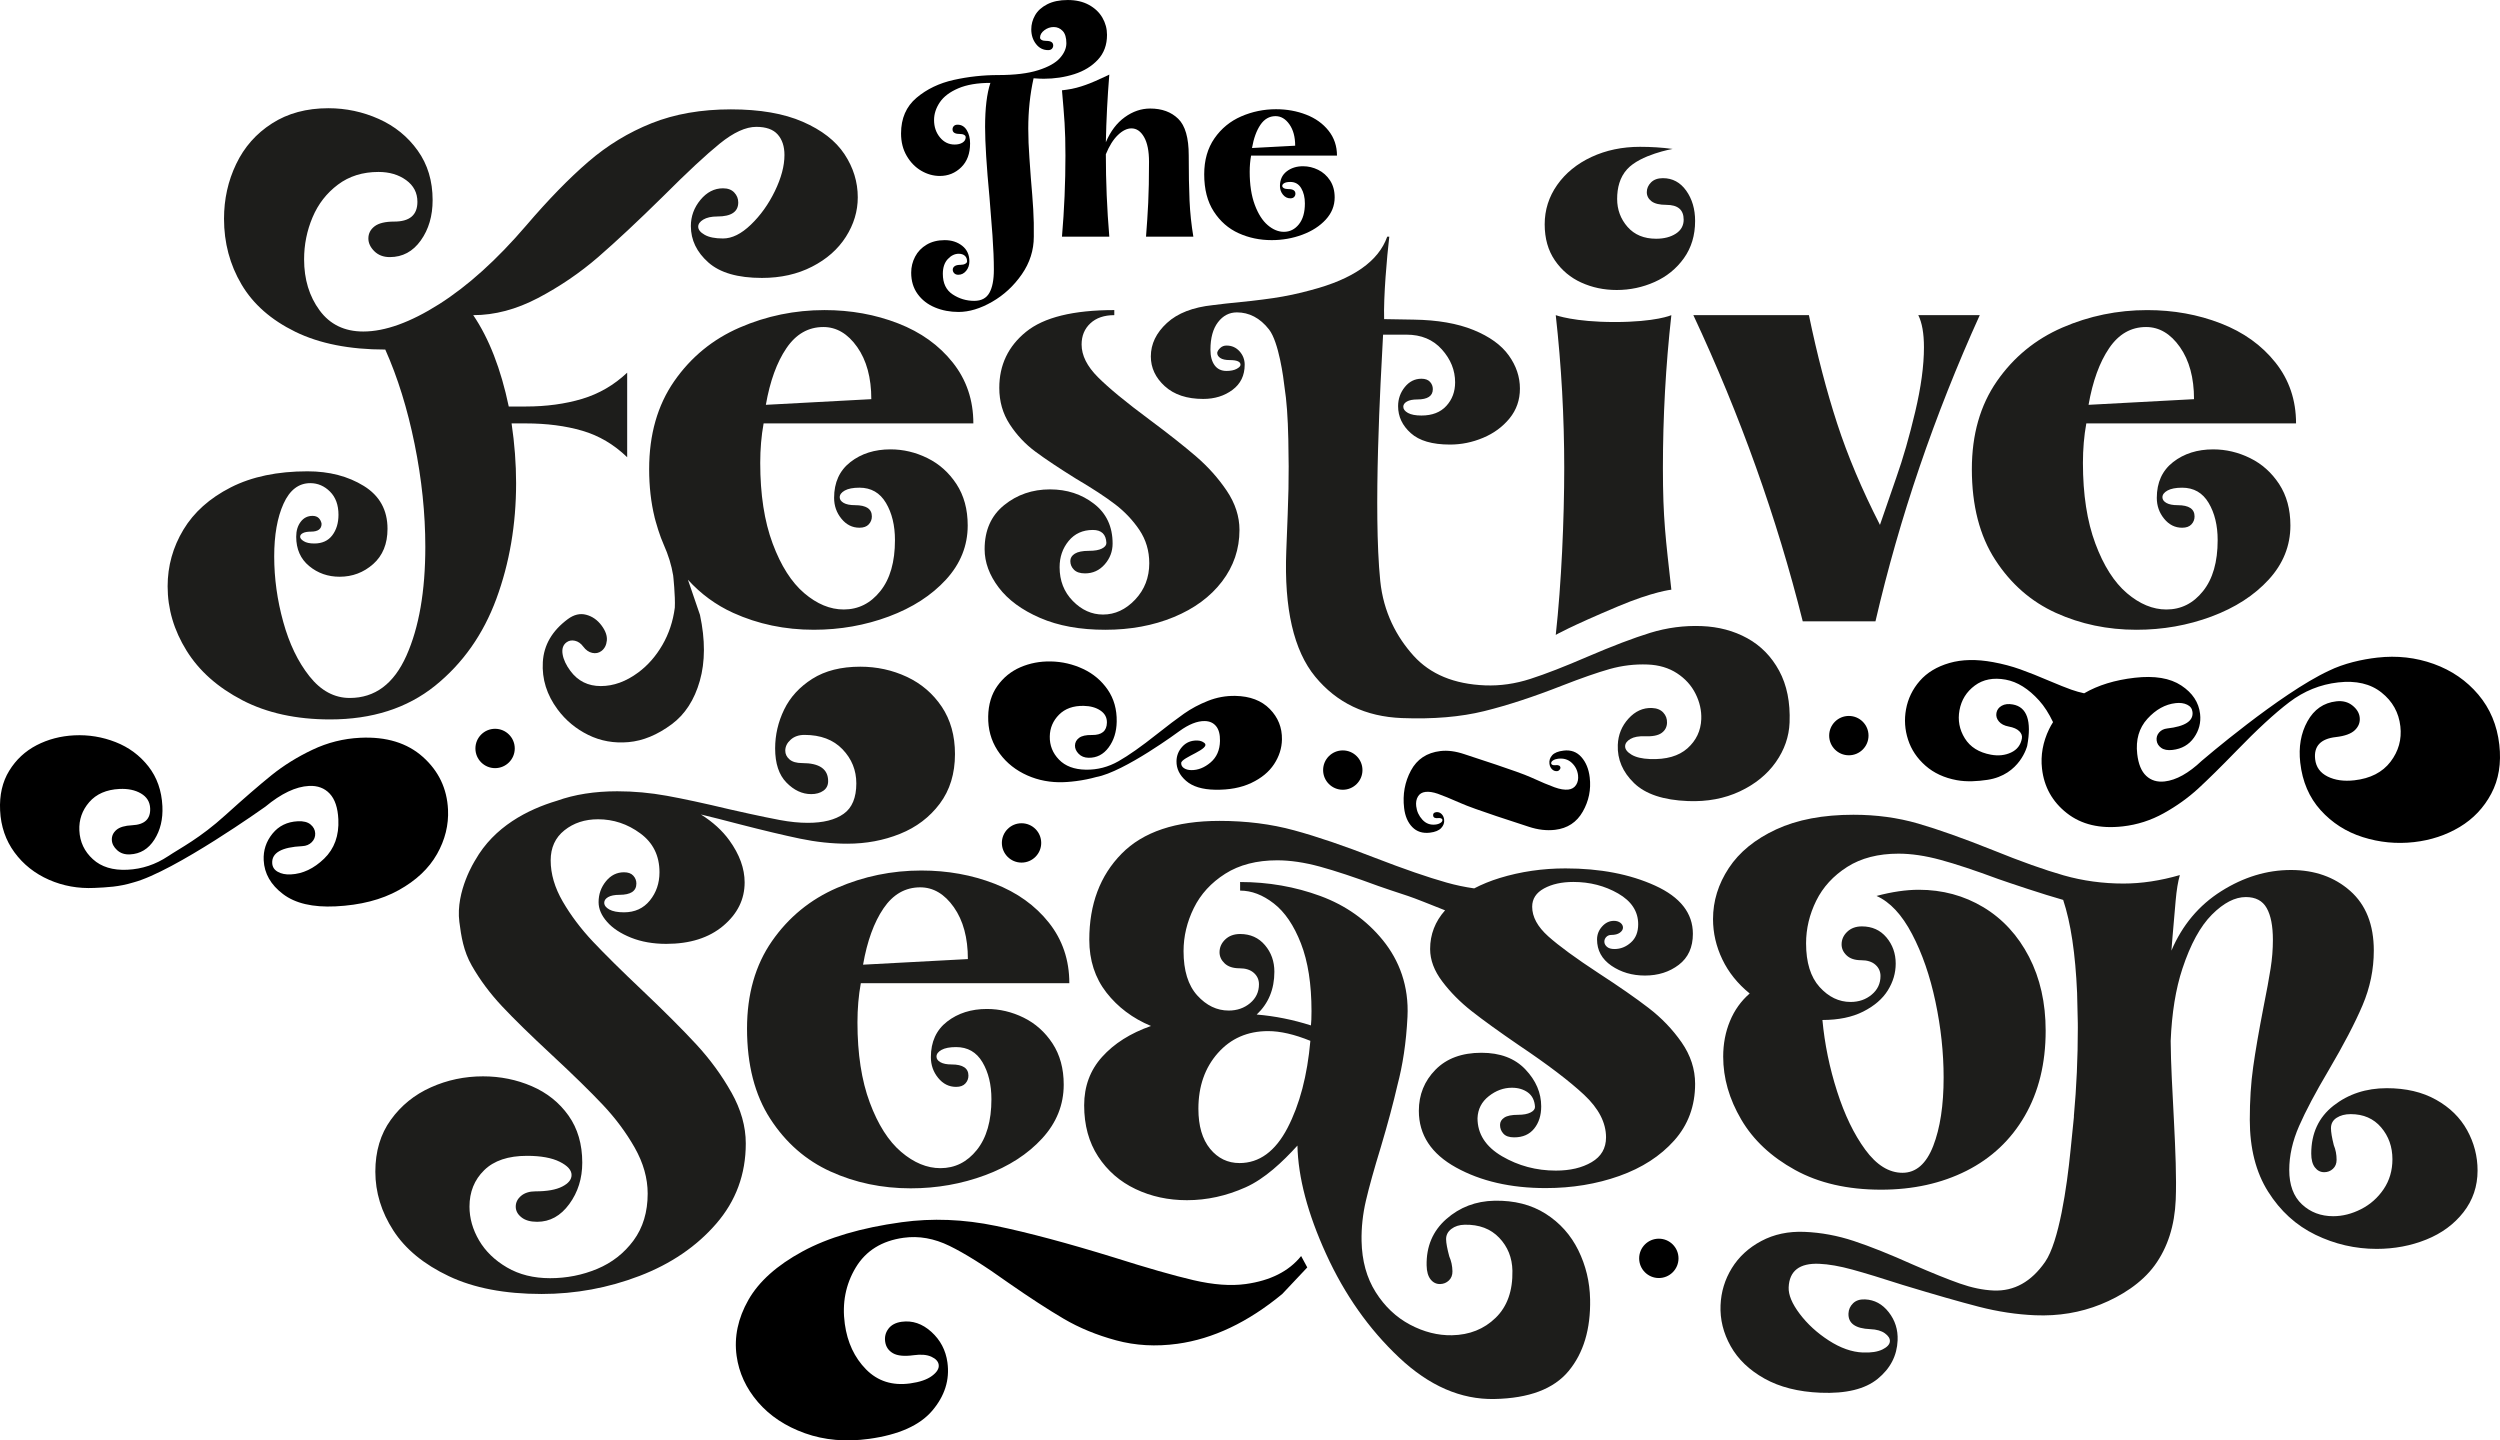<?xml version="1.0" encoding="UTF-8"?>
<svg xmlns="http://www.w3.org/2000/svg" viewBox="0 0 474.781 273.546">
  <defs>
    <style>.c,.d{stroke-width:0px;}.d{fill:#1d1d1b;}</style>
  </defs>
  <g id="a">
    <path class="d" d="m313.089,191.424c-2.463-1.893-5.619-4.087-9.47-6.589-4.355-2.855-7.551-5.194-9.588-7.014-2.03-1.821-3.052-3.694-3.052-5.619,0-1.5.753-2.659,2.253-3.478,1.5-.819,3.353-1.231,5.567-1.231,3.137,0,5.979.734,8.514,2.194,2.528,1.46,3.799,3.406,3.799,5.835,0,1.5-.465,2.659-1.395,3.478-.923.825-1.958,1.231-3.104,1.231-.642,0-1.12-.138-1.441-.426-.321-.288-.485-.609-.485-.963,0-.36.124-.661.373-.91.249-.249.557-.373.91-.373.714,0,1.271-.144,1.663-.432.386-.282.589-.603.589-.963,0-.354-.164-.661-.485-.91-.321-.249-.734-.373-1.231-.373-.858,0-1.605.354-2.246,1.068-.642.714-.963,1.539-.963,2.463,0,2.076.91,3.733,2.724,4.984,1.821,1.244,3.949,1.873,6.373,1.873,2.502,0,4.643-.681,6.425-2.037,1.781-1.356,2.679-3.32,2.679-5.888,0-3.923-2.391-6.975-7.178-9.156-4.781-2.174-10.453-3.268-17.022-3.268-4.355,0-8.514.609-12.476,1.821-1.777.546-3.391,1.208-4.859,1.975-1.773-.253-3.518-.616-5.233-1.103-3.58-1.01-8.08-2.562-13.508-4.663-5.929-2.317-11.083-4.071-15.457-5.262-4.378-1.198-9.098-1.79-14.161-1.79-8.315,0-14.519,2.079-18.604,6.236-4.089,4.157-6.131,9.6-6.131,16.327,0,3.905,1.086,7.254,3.255,10.04,2.169,2.779,4.991,4.901,8.463,6.344-3.905,1.371-6.998,3.327-9.275,5.861-2.281,2.526-3.417,5.601-3.417,9.217,0,3.76.884,7.001,2.656,9.715,1.772,2.707,4.139,4.771,7.106,6.178,2.967,1.415,6.222,2.115,9.766,2.115,3.76,0,7.467-.808,11.119-2.44,3.639-1.618,7.042-4.833,9.858-7.934.132,6.05,1.946,12.918,5.446,20.592,3.515,7.706,8.126,14.258,13.84,19.64,5.707,5.39,11.747,8.022,18.112,7.898,6.578-.128,11.282-1.902,14.111-5.322,2.824-3.419,4.183-7.951,4.073-13.594-.065-3.327-.812-6.438-2.243-9.341-1.432-2.903-3.502-5.209-6.21-6.932-2.712-1.716-5.948-2.54-9.707-2.467-3.543.069-6.596,1.233-9.154,3.485-2.562,2.259-3.804,5.193-3.734,8.808.023,1.162.274,2.038.756,2.649.481.604,1.086.896,1.807.882.653-.013,1.208-.24,1.669-.682.461-.442.687-1.024.673-1.746-.02-1.018-.222-1.952-.6-2.811-.389-1.443-.591-2.522-.605-3.244-.016-.794.314-1.457.99-1.976.679-.519,1.522-.788,2.536-.807,2.746-.054,4.935.77,6.56,2.478,1.621,1.701,2.46,3.785,2.508,6.246.075,3.832-.989,6.82-3.189,8.956-2.2,2.144-4.965,3.245-8.292,3.31-2.674.052-5.329-.618-7.959-2.01-2.633-1.4-4.807-3.451-6.524-6.168-1.717-2.717-2.611-5.955-2.684-9.715-.049-2.533.226-5.087.825-7.668.603-2.582,1.547-5.979,2.84-10.198,1.319-4.429,2.372-8.363,3.168-11.826.953-3.613,1.639-7.862,1.887-12.889.289-5.846-1.555-10.697-4.666-14.537-3.111-3.833-7.07-6.633-11.881-8.409-4.811-1.768-9.888-2.656-15.24-2.656v1.631c2.169,0,4.302.808,6.398,2.44,2.097,1.624,3.815,4.157,5.154,7.593s2.007,7.723,2.007,12.855c0,1.234-.036,2.136-.108,2.714-3.4-1.083-6.832-1.776-10.303-2.064,2.237-2.093,3.36-4.807,3.36-8.134,0-1.956-.595-3.638-1.79-5.045-1.191-1.407-2.764-2.115-4.717-2.115-1.158,0-2.1.346-2.822,1.032-.722.686-1.086,1.501-1.086,2.44,0,.794.328,1.501.978,2.115.65.614,1.592.924,2.822.924,1.155,0,2.061.289,2.71.866.653.577.978,1.299.978,2.173,0,1.444-.563,2.642-1.682,3.58-1.122.938-2.479,1.407-4.071,1.407-2.241,0-4.23-.96-5.966-2.873-1.736-1.92-2.602-4.72-2.602-8.409,0-2.822.65-5.55,1.952-8.192,1.299-2.642,3.288-4.807,5.965-6.51,2.674-1.696,5.969-2.548,9.874-2.548,2.458,0,5.154.397,8.08,1.191,2.93.801,6.637,2.028,11.123,3.688,1.227.433,3.107,1.068,5.641,1.898,1.335.442,4.263,1.621,7.03,2.721-1.891,2.131-2.838,4.582-2.838,7.35,0,2.07.766,4.126,2.305,6.156,1.533,2.037,3.386,3.91,5.567,5.626,2.174,1.709,5.193,3.89,9.045,6.53,5.429,3.641,9.529,6.765,12.319,9.365,2.783,2.607,4.172,5.305,4.172,8.088,0,2.07-.91,3.641-2.731,4.709-1.821,1.074-4.087,1.605-6.798,1.605-3.714,0-7.119-.91-10.224-2.724-3.104-1.821-4.656-4.231-4.656-7.23.066-1.716.779-3.104,2.142-4.178,1.349-1.068,2.816-1.605,4.388-1.605,1.212,0,2.227.308,3.052.91.819.609,1.264,1.519,1.336,2.731,0,.426-.288.786-.858,1.068-.57.288-1.356.432-2.351.432-1.218,0-2.089.177-2.626.537-.537.354-.805.819-.805,1.388,0,.642.216,1.198.648,1.664.426.465,1.1.694,2.03.694,1.644,0,2.908-.55,3.805-1.664.891-1.1,1.336-2.515,1.336-4.224,0-2.574-1.002-4.912-3-7.014-1.997-2.109-4.781-3.163-8.35-3.163-3.714,0-6.621,1.074-8.724,3.216-2.109,2.142-3.163,4.748-3.163,7.813,0,4.571,2.358,8.16,7.067,10.76,4.715,2.607,10.387,3.91,17.028,3.91,4.997,0,9.654-.766,13.97-2.299,4.323-1.539,7.8-3.786,10.44-6.746,2.639-2.96,3.962-6.549,3.962-10.76,0-2.783-.858-5.41-2.567-7.872-1.716-2.463-3.799-4.637-6.268-6.53Zm-81.81,8.574c2.458-2.786,5.644-4.179,9.549-4.179,2.313,0,4.991.614,8.026,1.848-.577,6.583-2.025,12.097-4.338,16.543-2.317,4.446-5.356,6.669-9.113,6.669-2.245,0-4.107-.902-5.59-2.707-1.483-1.812-2.223-4.345-2.223-7.6,0-4.266,1.231-7.788,3.688-10.574Z"></path>
    <path class="d" d="m462.649,208.861c-2.606-1.467-5.73-2.201-9.372-2.201-3.923,0-7.296,1.113-10.119,3.32-2.816,2.214-4.224,5.246-4.224,9.104,0,1.14.229,2.017.694,2.62.465.609,1.054.91,1.768.91.642,0,1.192-.21,1.657-.642.465-.426.694-.995.694-1.709,0-1.002-.177-1.932-.531-2.783-.36-1.428-.537-2.502-.537-3.216,0-.858.354-1.513,1.068-1.978.714-.465,1.611-.701,2.679-.701,2.423,0,4.355.845,5.783,2.521,1.428,1.677,2.142,3.694,2.142,6.045,0,2.142-.557,4.034-1.664,5.678-1.107,1.637-2.534,2.908-4.283,3.799-1.749.891-3.51,1.343-5.298,1.343-2.351,0-4.336-.753-5.94-2.253-1.604-1.5-2.41-3.674-2.41-6.53,0-2.711.622-5.495,1.873-8.35,1.251-2.855,3.124-6.392,5.619-10.603,2.855-4.853,4.997-8.953,6.425-12.313,1.428-3.353,2.142-6.818,2.142-10.387,0-4.925-1.5-8.704-4.493-11.35-3-2.639-6.746-3.962-11.245-3.962-4.571,0-8.979,1.343-13.223,4.015-4.25,2.679-7.407,6.445-9.477,11.298l.216-2.672c.21-2.502.406-4.768.589-6.805.177-2.03.445-3.655.799-4.873-3.714,1.074-7.276,1.611-10.708,1.611-3.923,0-7.708-.517-11.35-1.552-3.641-1.035-8.101-2.626-13.38-4.768-5.711-2.286-10.479-3.975-14.297-5.082-3.818-1.107-7.905-1.664-12.26-1.664-5.783,0-10.669.93-14.67,2.783-3.995,1.86-6.995,4.303-8.992,7.335-1.998,3.032-3,6.268-3,9.693,0,2.639.589,5.194,1.768,7.656,1.179,2.463,2.908,4.617,5.194,6.477-1.644,1.428-2.895,3.176-3.746,5.246-.858,2.07-1.284,4.316-1.284,6.746,0,4.067,1.14,8.049,3.425,11.939,2.279,3.89,5.691,7.086,10.223,9.582,4.532,2.495,9.974,3.746,16.327,3.746,6.071,0,11.474-1.192,16.222-3.582,4.748-2.397,8.442-5.875,11.081-10.44,2.639-4.571,3.962-9.961,3.962-16.17,0-5.285-1.054-9.961-3.157-14.029-2.109-4.067-4.997-7.211-8.671-9.424-3.681-2.207-7.768-3.314-12.26-3.314-2.43,0-5.109.393-8.036,1.172,2.574,1.146,4.82,3.556,6.746,7.23,1.932,3.674,3.412,7.957,4.447,12.85,1.035,4.892,1.552,9.686,1.552,14.402,0,5.279-.661,9.621-1.978,13.007-1.323,3.393-3.268,5.089-5.835,5.089s-4.932-1.467-7.073-4.395c-2.142-2.921-3.923-6.615-5.351-11.081-1.428-4.46-2.358-8.973-2.783-13.544,3.065,0,5.658-.537,7.761-1.605,2.109-1.074,3.661-2.41,4.657-4.015,1.002-1.605,1.5-3.301,1.5-5.089,0-1.926-.59-3.582-1.762-4.977-1.179-1.395-2.731-2.089-4.663-2.089-1.14,0-2.07.341-2.783,1.022-.714.675-1.068,1.48-1.068,2.404,0,.786.321,1.487.963,2.089.642.609,1.572.91,2.783.91,1.14,0,2.037.288,2.679.858.642.57.963,1.284.963,2.142,0,1.428-.557,2.607-1.663,3.53-1.107.93-2.443,1.395-4.015,1.395-2.214,0-4.172-.943-5.888-2.836-1.709-1.893-2.567-4.657-2.567-8.298,0-2.783.642-5.482,1.926-8.088,1.284-2.6,3.249-4.742,5.888-6.425,2.639-1.677,5.894-2.515,9.745-2.515,2.423,0,5.089.393,7.977,1.179,2.895.786,6.549,1.998,10.977,3.641,1.212.426,3.065,1.054,5.567,1.873,2.495.819,4.748,1.519,6.746,2.089,1.445,4.34,2.326,10.229,2.645,17.651.055,1.727.1,3.607.133,5.721.002.311.005.617.005.932,0,5.711-.249,11.278-.747,16.707-.007.073.004.137.004.206-.185,1.845-.402,3.909-.649,6.418-.683,6.923-2.194,17.326-4.819,21.111-2.627,3.782-5.882,5.596-9.769,5.436-2.017-.083-4.168-.529-6.456-1.335-2.286-.806-5.231-1.993-8.836-3.564-4.41-1.978-8.164-3.481-11.265-4.505-3.101-1.027-6.221-1.604-9.359-1.734-3.064-.126-5.799.45-8.21,1.737-2.411,1.284-4.281,3.006-5.604,5.159-1.323,2.151-2.037,4.499-2.142,7.04-.111,2.691.529,5.28,1.923,7.77,1.394,2.49,3.537,4.543,6.426,6.16,2.892,1.616,6.427,2.512,10.613,2.685,4.857.201,8.485-.682,10.885-2.639,2.403-1.96,3.663-4.396,3.783-7.31.083-2.017-.477-3.8-1.689-5.347-1.206-1.547-2.709-2.356-4.502-2.43-.97-.04-1.73.208-2.275.747s-.835,1.18-.866,1.929c-.077,1.867,1.304,2.86,4.142,2.977,1.196.049,2.121.312,2.776.79.653.475.97.973.948,1.497-.025.597-.497,1.12-1.412,1.569-.918.449-2.16.641-3.729.577-2.091-.086-4.249-.848-6.472-2.287s-4.063-3.126-5.517-5.057c-1.456-1.931-2.153-3.609-2.095-5.026.13-3.138,2.062-4.63,5.797-4.476,1.793.074,3.895.44,6.3,1.101,2.405.661,5.6,1.634,9.59,2.922,5.988,1.819,10.796,3.196,14.424,4.132,3.631.936,7.201,1.476,10.712,1.621,4.409.182,8.555-.507,12.436-2.068,3.881-1.564,7.793-4.031,10.254-7.411,2.458-3.377,3.792-7.534,3.996-12.465.337-8.166-.92-21.686-.96-30.156.219-5.302.955-9.886,2.228-13.727,1.532-4.637,3.406-8.062,5.619-10.276,2.214-2.214,4.355-3.32,6.425-3.32,1.854,0,3.177.694,3.962,2.089.786,1.388,1.179,3.406,1.179,6.052,0,1.781-.144,3.582-.432,5.403-.281,1.821-.747,4.336-1.388,7.551-.858,4.427-1.5,8.154-1.926,11.186-.432,3.039-.642,6.372-.642,10.014,0,5.423,1.159,9.975,3.478,13.649,2.318,3.681,5.318,6.412,8.992,8.193,3.674,1.781,7.551,2.679,11.618,2.679,3.353,0,6.497-.589,9.424-1.768,2.927-1.179,5.279-2.908,7.067-5.194,1.781-2.286,2.679-4.925,2.679-7.925,0-2.711-.661-5.259-1.984-7.656-1.323-2.391-3.281-4.316-5.888-5.776Z"></path>
    <path class="d" d="m46.033,132.988c4.67,2.423,10.224,3.641,16.648,3.641,7.99,0,14.631-2.129,19.916-6.372,5.279-4.25,9.169-9.765,11.671-16.543,2.495-6.779,3.746-14.094,3.746-21.953,0-3.707-.288-7.492-.858-11.35h2.679c3.995,0,7.584.465,10.76,1.395,3.176.93,6.012,2.607,8.514,5.03v-16.059c-2.502,2.358-5.357,4.015-8.566,4.977-3.216.963-6.785,1.447-10.708,1.447h-3.216c-1.493-7.139-3.746-12.922-6.746-17.349,4.074,0,8.173-1.087,12.319-3.262,4.139-2.181,7.938-4.768,11.402-7.761,3.458-3,7.584-6.857,12.365-11.566,4.565-4.571,8.154-7.905,10.76-10.014,2.607-2.102,4.905-3.157,6.909-3.157,1.854,0,3.209.478,4.067,1.447.858.963,1.284,2.266,1.284,3.903,0,2.076-.609,4.355-1.821,6.857-1.212,2.495-2.731,4.617-4.552,6.366-1.821,1.755-3.582,2.626-5.298,2.626-1.5,0-2.659-.229-3.478-.694-.825-.465-1.231-.982-1.231-1.552,0-.498.321-.95.963-1.343.642-.386,1.532-.589,2.679-.589,2.639,0,3.962-.891,3.962-2.672,0-.714-.255-1.343-.753-1.873-.498-.537-1.212-.806-2.142-.806-1.644,0-3.072.734-4.283,2.194-1.212,1.467-1.821,3.124-1.821,4.977,0,2.646,1.107,4.945,3.32,6.909,2.214,1.965,5.606,2.941,10.171,2.941,3.569,0,6.746-.707,9.529-2.142,2.783-1.421,4.925-3.314,6.425-5.672,1.5-2.358,2.253-4.853,2.253-7.492,0-2.927-.845-5.659-2.521-8.193-1.677-2.535-4.316-4.584-7.925-6.156-3.602-1.572-8.154-2.358-13.649-2.358-5.639,0-10.656.878-15.044,2.626-4.388,1.749-8.403,4.192-12.044,7.335-3.641,3.137-7.571,7.171-11.782,12.096-5.567,6.497-11.081,11.474-16.543,14.939-5.456,3.458-10.263,5.194-14.402,5.194-3.569,0-6.333-1.343-8.298-4.021-1.965-2.672-2.941-5.901-2.941-9.686,0-2.783.531-5.442,1.604-7.977,1.068-2.535,2.679-4.604,4.82-6.209,2.142-1.611,4.709-2.41,7.708-2.41,2.07,0,3.818.517,5.246,1.552s2.142,2.41,2.142,4.12c0,2.502-1.467,3.753-4.388,3.753-1.716,0-2.967.301-3.753.904-.786.609-1.172,1.375-1.172,2.305,0,.858.373,1.657,1.12,2.41.753.747,1.729,1.126,2.947,1.126,2.423,0,4.388-1.054,5.888-3.163,1.5-2.102,2.246-4.657,2.246-7.656,0-3.641-.943-6.779-2.836-9.418-1.893-2.646-4.355-4.643-7.388-5.999s-6.228-2.037-9.582-2.037c-4.139,0-7.709.963-10.708,2.895-3,1.925-5.266,4.493-6.798,7.708-1.539,3.209-2.305,6.674-2.305,10.387,0,4.565,1.107,8.724,3.321,12.47,2.214,3.753,5.619,6.746,10.223,8.999,4.604,2.246,10.295,3.373,17.081,3.373,2.358,5.279,4.211,11.258,5.567,17.932,1.356,6.674,2.037,13.19,2.037,19.543,0,8.422-1.199,15.312-3.589,20.663-2.39,5.357-5.979,8.029-10.76,8.029-2.927,0-5.482-1.375-7.656-4.12-2.181-2.751-3.838-6.196-4.978-10.335-1.146-4.139-1.716-8.278-1.716-12.417,0-4.067.589-7.407,1.768-10.014,1.179-2.607,2.875-3.91,5.089-3.91,1.421,0,2.672.537,3.746,1.611,1.068,1.068,1.604,2.535,1.604,4.388,0,1.572-.393,2.875-1.179,3.91-.786,1.035-1.925,1.552-3.425,1.552-.858,0-1.519-.144-1.978-.432-.465-.282-.701-.57-.701-.851,0-.288.177-.517.537-.701.354-.177.858-.269,1.5-.269,1.356,0,2.037-.498,2.037-1.493-.072-.432-.255-.786-.537-1.074-.288-.282-.681-.426-1.179-.426-.93,0-1.677.373-2.246,1.12-.576.753-.858,1.696-.858,2.842,0,2.351.819,4.211,2.462,5.567,1.637,1.356,3.569,2.03,5.783,2.03,2.423,0,4.552-.799,6.372-2.404,1.814-1.611,2.724-3.838,2.724-6.693,0-3.569-1.493-6.281-4.493-8.141-3-1.853-6.569-2.783-10.708-2.783-5.711,0-10.564,1.015-14.566,3.052-3.995,2.037-6.995,4.709-8.992,8.029s-3,6.909-3,10.76c0,4.283,1.198,8.357,3.589,12.208,2.391,3.857,5.927,6.995,10.603,9.424Z"></path>
    <path class="d" d="m140.467,62.21c-5.102,2.214-9.241,5.606-12.417,10.171-3.176,4.571-4.768,10.138-4.768,16.707,0,3.313.349,6.35,1.028,9.125-.003-.005-.006-.01-.01-.015,0,0,.016.061.043.165.057.228.122.451.183.676.11.395.258.899.433,1.455.028.086.053.174.083.259.279.864.619,1.818.991,2.648.893,1.993,1.497,3.958,1.811,5.896,0,0,.427,3.901.31,6.107-.339,2.598-1.126,4.963-2.362,7.092-1.236,2.13-2.762,3.869-4.577,5.216-2.32,1.722-4.693,2.584-7.118,2.582-2.422.002-4.347-.955-5.77-2.872-.824-1.11-1.319-2.171-1.483-3.183-.164-1.012.083-1.762.738-2.248.453-.336.984-.439,1.594-.304s1.137.504,1.587,1.11c.487.656,1.057,1.055,1.709,1.196.653.143,1.23.024,1.733-.349.606-.45.952-1.117,1.04-2.001.086-.885-.247-1.833-.996-2.842-.786-1.059-1.762-1.743-2.929-2.049-1.166-.309-2.329-.032-3.491.83-2.976,2.209-4.557,4.927-4.741,8.155-.187,3.228.75,6.228,2.809,9.001,1.536,2.07,3.476,3.682,5.819,4.835,2.344,1.155,4.891,1.61,7.643,1.366,2.753-.242,5.491-1.377,8.214-3.398,2.523-1.873,4.298-4.616,5.329-8.236,1.03-3.619,1.04-7.794.033-12.522l-2.288-6.68c2.439,2.686,5.297,4.79,8.59,6.288,4.716,2.142,9.817,3.209,15.312,3.209,4.997,0,9.745-.838,14.245-2.515,4.493-1.677,8.115-4.015,10.865-7.014,2.744-3,4.12-6.425,4.12-10.276,0-3.072-.714-5.691-2.142-7.872-1.428-2.174-3.262-3.818-5.515-4.925-2.246-1.107-4.584-1.657-7.008-1.657-3,0-5.534.799-7.604,2.404-2.07,1.611-3.104,3.877-3.104,6.805,0,1.493.458,2.816,1.389,3.956.93,1.146,2.069,1.716,3.425,1.716.786,0,1.375-.216,1.768-.642.393-.426.589-.93.589-1.5,0-1.428-1.068-2.142-3.209-2.142-.93,0-1.644-.144-2.142-.426-.504-.288-.753-.642-.753-1.074,0-.498.321-.923.963-1.284.642-.354,1.572-.537,2.783-.537,2.214,0,3.89.963,5.036,2.895,1.14,1.925,1.709,4.283,1.709,7.067,0,4.139-.923,7.368-2.783,9.686-1.854,2.325-4.172,3.484-6.955,3.484-2.574,0-5.069-1.035-7.499-3.104-2.423-2.07-4.427-5.213-5.992-9.424-1.572-4.211-2.358-9.32-2.358-15.312,0-2.639.216-5.141.642-7.499h39.833c0-4.421-1.303-8.278-3.91-11.559-2.607-3.281-6.065-5.763-10.387-7.44-4.316-1.677-8.972-2.521-13.969-2.521-5.639,0-11.016,1.107-16.118,3.32Zm22.327,3.694c1.781,2.535,2.679,5.835,2.679,9.903l-20.028,1.074c.786-4.499,2.089-8.082,3.91-10.76,1.821-2.679,4.159-4.015,7.014-4.015,2.495,0,4.637,1.264,6.425,3.799Z"></path>
    <path class="d" d="m209.261,104.184c-.57.288-1.388.426-2.463.426-1.212,0-2.102.183-2.672.537-.576.36-.858.825-.858,1.395,0,.642.229,1.192.694,1.657.465.465,1.159.694,2.089.694,1.5,0,2.744-.57,3.746-1.709,1.002-1.14,1.5-2.463,1.5-3.962,0-3.216-1.179-5.731-3.537-7.551-2.351-1.821-5.135-2.731-8.35-2.731-3.353,0-6.261,1.002-8.724,3-2.463,1.998-3.694,4.781-3.694,8.35,0,2.502.891,4.925,2.672,7.283,1.788,2.358,4.408,4.283,7.872,5.783,3.464,1.5,7.584,2.246,12.365,2.246s9.123-.799,13.013-2.41c3.89-1.605,6.942-3.851,9.156-6.746,2.207-2.888,3.321-6.156,3.321-9.798,0-2.567-.806-5.049-2.41-7.44-1.611-2.391-3.556-4.565-5.835-6.53-2.286-1.965-5.246-4.303-8.887-7.014-4.427-3.281-7.676-5.96-9.745-8.029-2.07-2.07-3.104-4.139-3.104-6.209,0-1.644.55-2.98,1.657-4.015,1.107-1.035,2.626-1.559,4.552-1.559v-.963c-7.781,0-13.367,1.375-16.76,4.126-3.386,2.744-5.082,6.3-5.082,10.649,0,2.574.655,4.873,1.978,6.909,1.323,2.037,2.947,3.766,4.873,5.194,1.926,1.428,4.499,3.144,7.708,5.141,3.144,1.853,5.626,3.478,7.447,4.873,1.814,1.388,3.353,3.013,4.604,4.866,1.244,1.86,1.873,3.962,1.873,6.32,0,2.711-.897,5.017-2.679,6.909-1.788,1.886-3.818,2.836-6.104,2.836-2.142,0-4.054-.858-5.731-2.574-1.677-1.709-2.515-3.851-2.515-6.425,0-1.926.57-3.582,1.716-4.977,1.14-1.388,2.672-2.089,4.604-2.089,1.637,0,2.495.825,2.567,2.463,0,.432-.288.792-.858,1.074Z"></path>
    <path class="d" d="m306.61,61.156c-7.676,0-11.154-1.304-11.154-1.304,1.074,9.641,1.611,19.314,1.611,29.02s-.537,21.998-1.611,31.704c0,0,2.476-1.48,11.82-5.417,6.717-2.831,10.134-3.172,10.134-3.172-1.074-9.706-1.604-13.408-1.604-23.114s.53-19.379,1.604-29.02c0,0-2.908,1.304-10.799,1.304Z"></path>
    <path class="d" d="m378.927,106.326c2.96,4.571,6.798,7.925,11.507,10.066,4.716,2.142,9.817,3.209,15.312,3.209,4.997,0,9.745-.838,14.245-2.515,4.493-1.677,8.115-4.015,10.865-7.014,2.744-3,4.12-6.425,4.12-10.276,0-3.072-.714-5.691-2.142-7.872-1.428-2.174-3.262-3.818-5.515-4.925-2.246-1.107-4.584-1.657-7.008-1.657-3,0-5.534.799-7.604,2.404-2.07,1.611-3.104,3.877-3.104,6.805,0,1.493.458,2.816,1.389,3.956.93,1.146,2.07,1.716,3.425,1.716.786,0,1.375-.216,1.768-.642.393-.426.59-.93.59-1.5,0-1.428-1.068-2.142-3.209-2.142-.93,0-1.644-.144-2.142-.426-.504-.288-.753-.642-.753-1.074,0-.498.321-.923.963-1.284.642-.354,1.572-.537,2.783-.537,2.214,0,3.89.963,5.036,2.895,1.14,1.925,1.709,4.283,1.709,7.067,0,4.139-.923,7.368-2.783,9.686-1.854,2.325-4.172,3.484-6.955,3.484-2.574,0-5.069-1.035-7.499-3.104-2.423-2.07-4.427-5.213-5.992-9.424-1.572-4.211-2.358-9.32-2.358-15.312,0-2.639.216-5.141.642-7.499h39.833c0-4.421-1.303-8.278-3.91-11.559-2.607-3.281-6.065-5.763-10.387-7.44-4.316-1.677-8.972-2.521-13.969-2.521-5.639,0-11.016,1.107-16.118,3.32-5.102,2.214-9.241,5.606-12.417,10.171-3.176,4.571-4.768,10.138-4.768,16.707,0,6.923,1.48,12.673,4.447,17.238Zm21.626-40.206c1.821-2.679,4.159-4.015,7.014-4.015,2.495,0,4.637,1.264,6.425,3.799,1.781,2.535,2.679,5.835,2.679,9.903l-20.028,1.074c.786-4.499,2.089-8.082,3.91-10.76Z"></path>
    <path class="d" d="m300.318,53.666c2.066.942,4.303,1.408,6.718,1.408,2.521,0,4.922-.508,7.202-1.525,2.281-1.022,4.13-2.521,5.551-4.507,1.421-1.986,2.133-4.347,2.133-7.082,0-2.253-.565-4.17-1.691-5.754-1.127-1.579-2.601-2.371-4.424-2.371-.966,0-1.715.268-2.253.803-.536.541-.806,1.156-.806,1.852s.297,1.274.886,1.729c.591.455,1.528.685,2.815.685,2.2,0,3.3.937,3.3,2.816,0,1.124-.495,2.012-1.488,2.655-.993.642-2.24.964-3.742.964-2.307,0-4.116-.75-5.43-2.248-1.314-1.504-1.973-3.276-1.973-5.31,0-2.093.49-4.089,1.892-5.637,2.54-2.803,8.647-3.859,8.647-3.859-1.983-.268-4.049-.402-6.196-.402-3.377,0-6.447.643-9.212,1.927-2.762,1.29-4.933,3.062-6.517,5.31-1.582,2.253-2.374,4.747-2.374,7.483,0,2.687.645,4.962,1.932,6.841,1.287,1.879,2.965,3.287,5.029,4.224Z"></path>
    <path class="d" d="m221.22,73.352c1.772,1.611,4.198,2.41,7.286,2.41,2.165,0,4.018-.57,5.56-1.722,1.542-1.146,2.315-2.738,2.315-4.774,0-.982-.331-1.834-.986-2.561-.658-.72-1.477-1.081-2.463-1.081-.458,0-.851.144-1.179.445-.331.295-.527.603-.593.93,0,.393.197.727.593.989.393.262.982.393,1.771.393,1.379,0,2.066.295,2.066.884,0,.262-.246.524-.737.786-.495.262-1.133.393-1.922.393-.982,0-1.739-.36-2.263-1.081-.527-.72-.789-1.703-.789-2.954,0-2.227.478-3.969,1.428-5.213.953-1.251,2.151-1.873,3.596-1.873,2.296,0,4.384,1.037,6.104,3.248,1.859,2.39,2.753,9.227,2.939,10.94.392,2.474.638,5.744.722,9.924.158,8.134.054,9.88-.386,21.199-.425,10.943,1.408,18.908,5.5,23.88,4.096,4.971,9.577,7.587,16.449,7.855,5.94.231,11.149-.21,15.625-1.316,4.476-1.106,9.409-2.728,14.801-4.846,3.67-1.432,6.686-2.485,9.046-3.153,2.356-.661,4.76-.951,7.208-.856,2.153.084,4.01.642,5.576,1.661,1.565,1.026,2.74,2.325,3.524,3.902.784,1.571,1.146,3.18,1.083,4.806-.086,2.215-.962,4.063-2.622,5.546-1.663,1.476-4.037,2.157-7.124,2.037-1.514-.059-2.684-.337-3.51-.835-.826-.498-1.23-1.041-1.207-1.622.021-.526.36-.978,1.015-1.364.658-.378,1.568-.548,2.734-.503,1.452.056,2.511-.149,3.173-.623.658-.467,1.005-1.111,1.036-1.924.029-.759-.209-1.411-.711-1.951-.502-.547-1.224-.835-2.153-.871-1.689-.065-3.173.603-4.453,2.011-1.28,1.409-1.957,3.073-2.032,4.994-.106,2.741.922,5.156,3.086,7.253,2.164,2.097,5.577,3.236,10.235,3.417,3.67.143,6.96-.476,9.871-1.848,2.911-1.372,5.184-3.228,6.822-5.554,1.634-2.325,2.505-4.831,2.609-7.511.149-3.842-.51-7.119-1.979-9.832-1.469-2.713-3.491-4.77-6.058-6.185-2.57-1.414-5.457-2.177-8.659-2.301-3.322-.129-6.573.299-9.764,1.277-3.187.985-7.155,2.494-11.899,4.528-4.331,1.872-7.941,3.279-10.836,4.213-2.895.942-5.769,1.35-8.623,1.24-5.882-.229-10.416-2.109-13.605-5.643-3.186-3.54-5.707-8.213-6.314-14.204-1.346-13.283.059-37.803.532-46.635.003-.043.005-.081.008-.123h4.425c2.823,0,5.069.937,6.742,2.81,1.673,1.867,2.512,3.949,2.512,6.248,0,1.775-.56,3.268-1.673,4.48-1.117,1.218-2.692,1.821-4.725,1.821-1.117,0-1.968-.164-2.561-.491-.589-.327-.884-.72-.884-1.179,0-.399.229-.727.688-.989.458-.262,1.117-.393,1.968-.393,1.971,0,2.954-.655,2.954-1.965,0-.53-.18-.989-.54-1.382-.36-.393-.904-.589-1.624-.589-1.248,0-2.299.524-3.15,1.572-.855,1.054-1.281,2.266-1.281,3.648,0,1.965.802,3.674,2.414,5.115,1.604,1.447,4.083,2.168,7.43,2.168,2.168,0,4.267-.426,6.3-1.284,2.034-.851,3.707-2.083,5.02-3.687,1.313-1.611,1.971-3.497,1.971-5.659,0-2.233-.707-4.336-2.119-6.3-1.411-1.971-3.641-3.582-6.693-4.827-3.052-1.244-6.841-1.906-11.37-1.971l-5.607-.095c-.132-4.23.521-11.72.98-15.656h-.393c-1.641,4.663-6.464,8.042-14.471,10.145-2.364.655-4.774,1.166-7.237,1.526s-5.433.701-8.91,1.028l-2.459.295c-3.808.4-6.729,1.526-8.763,3.399-2.034,1.873-3.052,3.989-3.052,6.353,0,2.161.887,4.047,2.659,5.659Z"></path>
    <path class="d" d="m138.898,207.467c-1.821-3.248-4.054-6.3-6.693-9.156-2.646-2.855-6.071-6.281-10.282-10.276-3.923-3.713-7.027-6.785-9.313-9.208-2.286-2.43-4.198-4.964-5.731-7.604-1.533-2.639-2.299-5.246-2.299-7.82,0-2.423.871-4.336,2.62-5.724,1.749-1.395,3.871-2.089,6.373-2.089,2.927,0,5.606.891,8.029,2.679,2.43,1.781,3.641,4.244,3.641,7.388,0,2.07-.609,3.851-1.821,5.351-1.212,1.5-2.855,2.253-4.925,2.253-1.212,0-2.142-.183-2.783-.537-.642-.36-.963-.786-.963-1.284,0-.432.249-.786.747-1.074.498-.282,1.218-.426,2.142-.426,2.142,0,3.216-.714,3.216-2.142,0-.57-.196-1.074-.589-1.5-.393-.432-.982-.642-1.768-.642-1.356,0-2.502.57-3.425,1.709-.93,1.146-1.395,2.463-1.395,3.962,0,1.284.537,2.535,1.611,3.746,1.068,1.218,2.587,2.214,4.545,3,1.965.786,4.198,1.179,6.693,1.179,4.5,0,8.102-1.14,10.82-3.425,2.711-2.286,4.067-5.03,4.067-8.246,0-2.639-.963-5.298-2.895-7.977-1.345-1.871-3.154-3.507-5.407-4.925,2.096.501,4.465,1.1,7.132,1.805,4.715,1.218,8.606,2.142,11.671,2.783,3.072.642,6.071.963,8.999.963,3.569,0,6.903-.622,10.007-1.873,3.104-1.244,5.626-3.157,7.551-5.724,1.926-2.574,2.888-5.711,2.888-9.424,0-3.497-.838-6.497-2.515-8.999-1.677-2.495-3.89-4.388-6.634-5.672-2.751-1.284-5.698-1.925-8.835-1.925-3.641,0-6.674.766-9.103,2.299-2.423,1.539-4.211,3.484-5.351,5.835-1.146,2.358-1.716,4.82-1.716,7.388,0,2.855.714,5.017,2.142,6.477,1.428,1.467,3,2.201,4.709,2.201.93,0,1.696-.216,2.305-.642.609-.432.91-1.035.91-1.821,0-2.286-1.644-3.432-4.925-3.432-1.074,0-1.873-.229-2.41-.694-.537-.465-.806-1.015-.806-1.657,0-.786.34-1.48,1.022-2.089.675-.609,1.552-.91,2.62-.91,3.072,0,5.482.91,7.23,2.731,1.749,1.821,2.62,3.982,2.62,6.477,0,2.711-.799,4.643-2.41,5.783-1.605,1.14-3.871,1.709-6.798,1.709-1.637,0-3.406-.177-5.298-.531-1.893-.36-3.798-.753-5.73-1.179-1.926-.432-3.209-.714-3.851-.858-4.781-1.14-8.743-1.998-11.887-2.567-3.137-.57-6.281-.858-9.424-.858-4.302,0-8.114.605-11.447,1.798-5.56,1.66-11.932,4.913-15.539,11.303,0,0-3.754,5.84-3.006,11.697.353,2.768.786,5.554,2.358,8.304,1.565,2.744,3.497,5.331,5.783,7.761,2.279,2.43,5.423,5.495,9.418,9.208,4.074,3.786,7.302,6.942,9.693,9.477,2.39,2.535,4.408,5.246,6.052,8.134,1.637,2.895,2.462,5.803,2.462,8.73,0,3.497-.897,6.458-2.679,8.887-1.788,2.423-4.087,4.224-6.903,5.403-2.823,1.179-5.803,1.768-8.946,1.768s-5.868-.681-8.187-2.037c-2.325-1.356-4.087-3.065-5.305-5.135-1.212-2.076-1.821-4.218-1.821-6.425,0-2.783.93-5.089,2.79-6.909,1.854-1.821,4.565-2.731,8.134-2.731,2.639,0,4.709.38,6.209,1.126,1.5.747,2.253,1.591,2.253,2.515,0,.858-.589,1.591-1.768,2.194-1.179.609-2.875.91-5.089.91-1.14,0-2.05.288-2.731.858-.675.57-1.015,1.251-1.015,2.037s.354,1.46,1.074,2.03c.707.576,1.709.858,2.993.858,2.43,0,4.46-1.12,6.104-3.373,1.644-2.246,2.463-4.873,2.463-7.866,0-3.497-.871-6.484-2.62-8.946-1.749-2.463-4.074-4.316-6.962-5.567-2.888-1.244-5.979-1.873-9.261-1.873-3.497,0-6.798.694-9.903,2.089-3.111,1.388-5.646,3.445-7.604,6.156-1.965,2.711-2.947,5.999-2.947,9.85,0,3.93,1.14,7.656,3.425,11.193,2.286,3.53,5.803,6.425,10.551,8.671,4.742,2.246,10.616,3.373,17.611,3.373,6.425,0,12.62-1.146,18.58-3.425,5.96-2.286,10.813-5.587,14.559-9.909,3.746-4.316,5.626-9.398,5.626-15.253,0-3.216-.91-6.444-2.731-9.693Z"></path>
    <path class="d" d="m203.079,186.717c0-4.399-1.296-8.231-3.886-11.496-2.592-3.264-6.033-5.73-10.326-7.398-4.294-1.667-8.925-2.502-13.892-2.502-5.606,0-10.947,1.102-16.021,3.301-5.074,2.2-9.191,5.571-12.348,10.112-3.159,4.542-4.737,10.078-4.737,16.606,0,6.884,1.472,12.598,4.418,17.138,2.943,4.543,6.759,7.878,11.443,10.007,4.684,2.129,9.757,3.193,15.222,3.193,4.967,0,9.688-.835,14.158-2.502,4.471-1.666,8.071-3.991,10.805-6.972,2.73-2.98,4.098-6.388,4.098-10.22,0-3.05-.71-5.658-2.129-7.824-1.42-2.163-3.246-3.795-5.481-4.896-2.235-1.1-4.562-1.649-6.973-1.649-2.98,0-5.501.798-7.558,2.395-2.06,1.597-3.088,3.851-3.088,6.76,0,1.49.461,2.805,1.384,3.938.922,1.136,2.058,1.703,3.407,1.703.779,0,1.365-.213,1.756-.639.39-.426.586-.921.586-1.49,0-1.419-1.064-2.129-3.193-2.129-.924,0-1.634-.142-2.13-.426-.497-.283-.745-.639-.745-1.064,0-.496.319-.922.958-1.277.639-.354,1.561-.532,2.769-.532,2.198,0,3.867.958,5.003,2.874,1.134,1.916,1.703,4.258,1.703,7.025,0,4.117-.923,7.329-2.768,9.634-1.847,2.308-4.151,3.46-6.92,3.46-2.555,0-5.039-1.028-7.451-3.087-2.413-2.058-4.401-5.18-5.961-9.368-1.562-4.187-2.342-9.261-2.342-15.222,0-2.625.213-5.11.639-7.452h39.6Zm-35.289-14.211c1.811-2.661,4.134-3.991,6.973-3.991,2.483,0,4.612,1.261,6.388,3.778,1.772,2.521,2.661,5.802,2.661,9.847l-19.906,1.064c.78-4.471,2.075-8.037,3.885-10.698Z"></path>
    <path class="d" d="m342.362,117.997h13.812c4.565-19.7,11.167-39.08,19.805-58.144h-11.671c.714,1.434,1.074,3.465,1.074,6.104,0,3.504-.557,7.591-1.663,12.26-1.107,4.676-2.299,8.835-3.589,12.476l-3.104,8.992c-3.425-6.706-6.137-13.131-8.134-19.275-1.998-6.137-3.786-12.987-5.357-20.558h-21.947c8.92,19.065,15.843,38.444,20.774,58.144Z"></path>
  </g>
  <g id="b">
    <path class="c" d="m82.986,162.216c1.537-2.718,2.239-5.551,2.098-8.473-.192-3.986-1.781-7.318-4.76-9.982-2.985-2.671-6.956-3.888-11.917-3.649-3.174.153-6.193.908-9.064,2.275-2.868,1.358-5.463,2.972-7.778,4.833-2.314,1.869-5.232,4.393-8.748,7.573-4.845,4.399-8.549,6.249-10.908,7.82-2.36,1.571-4.927,2.429-7.702,2.563-2.775.134-4.968-.534-6.571-2.006-1.609-1.466-2.462-3.278-2.565-5.434-.098-2.04.525-3.836,1.87-5.393,1.345-1.551,3.263-2.389,5.75-2.51,1.616-.078,2.977.206,4.084.857,1.101.646,1.683,1.579,1.742,2.805.098,2.034-1.039,3.115-3.411,3.23-1.388.067-2.389.36-3,.885-.613.531-.901,1.168-.865,1.929.033.698.368,1.34,1.006,1.921.635.581,1.446.851,2.43.803,1.965-.095,3.513-1.032,4.645-2.812,1.133-1.774,1.639-3.89,1.521-6.337-.142-2.97-1.032-5.49-2.665-7.573-1.638-2.082-3.71-3.619-6.221-4.604-2.511-.986-5.123-1.418-7.84-1.287-2.603.126-4.993.755-7.169,1.879-2.178,1.131-3.911,2.747-5.201,4.854-1.29,2.102-1.867,4.612-1.728,7.524.145,3.029,1.056,5.688,2.73,7.972,1.673,2.279,3.856,4.014,6.55,5.2,2.694,1.18,5.573,1.699,8.64,1.551,2.369-.114,4.626-.193,7.396-1.043,7.794-2.076,25.049-14.38,25.049-14.38,3.016-2.505,5.788-3.826,8.312-3.948,1.623-.078,2.932.412,3.919,1.463.99,1.051,1.536,2.676,1.642,4.876.149,3.093-.752,5.586-2.695,7.469-1.952,1.884-4.063,2.889-6.341,2.998-.974.047-1.799-.117-2.469-.499-.673-.374-1.021-.927-1.056-1.658-.094-1.957,1.811-3.025,5.715-3.213.731-.035,1.329-.284,1.798-.754.466-.47.683-1.033.652-1.683-.032-.658-.323-1.213-.878-1.674-.551-.462-1.358-.667-2.414-.616-2.033.098-3.647.891-4.837,2.372-1.194,1.482-1.744,3.16-1.653,5.035.121,2.517,1.343,4.663,3.669,6.422,2.327,1.767,5.647,2.543,9.962,2.336,4.716-.227,8.724-1.25,12.02-3.085,3.292-1.826,5.714-4.107,7.254-6.834Z"></path>
    <path class="c" d="m474.648,141.415c-.417-3.682-1.747-6.852-3.984-9.505-2.236-2.645-5.055-4.588-8.458-5.819-3.403-1.225-6.981-1.628-10.737-1.202-2.901.329-6.342,1.096-9.196,2.5-9.257,4.308-24.138,17.098-24.138,17.098-2.492,2.358-4.838,3.669-7.036,3.918-1.413.16-2.584-.193-3.505-1.055-.925-.862-1.494-2.25-1.711-4.165-.306-2.693.34-4.92,1.93-6.676,1.598-1.756,3.385-2.753,5.368-2.978.848-.096,1.578,0,2.184.296.609.289.944.752,1.016,1.388.193,1.703-1.41,2.744-4.809,3.129-.636.072-1.145.323-1.528.76-.38.437-.538.941-.474,1.507.065.573.351,1.041.862,1.412.508.372,1.224.506,2.143.401,1.77-.201,3.134-.985,4.089-2.346.959-1.362,1.344-2.858,1.159-4.491-.248-2.191-1.438-3.996-3.568-5.4-2.132-1.412-5.076-1.901-8.832-1.475-3.769.427-6.971,1.414-9.619,2.955-.794-.174-1.602-.394-2.438-.692-1.037-.371-2.395-.912-4.071-1.623-2.124-.911-3.996-1.657-5.617-2.236-1.622-.579-3.345-1.035-5.172-1.371-3.15-.578-5.911-.524-8.288.165-2.377.689-4.251,1.82-5.626,3.397-1.374,1.575-2.246,3.375-2.616,5.395-.357,1.945-.23,3.867.386,5.767.615,1.902,1.719,3.549,3.31,4.946,1.591,1.399,3.574,2.315,5.944,2.75,1.906.35,3.972.215,5.816-.062,6.23-.936,7.558-6.463,7.558-6.463.871-4.742-.035-7.359-2.718-7.851-.854-.157-1.563-.077-2.122.243-.563.318-.896.769-1.003,1.352s.044,1.123.458,1.62c.409.496,1.043.824,1.897.981.894.164,1.554.456,1.98.876.424.42.591.882.498,1.388-.229,1.244-.914,2.132-2.056,2.665-1.144.535-2.415.672-3.812.415-2.295-.421-3.951-1.458-4.974-3.113-1.023-1.653-1.358-3.432-1.008-5.338.357-1.943,1.325-3.503,2.908-4.68,1.581-1.175,3.538-1.55,5.871-1.122,2.215.407,4.332,1.729,6.351,3.968.97,1.075,1.848,2.448,2.637,4.102-.271.429-.525.866-.743,1.318-1.188,2.461-1.641,4.974-1.352,7.518.393,3.47,1.969,6.29,4.723,8.448,2.758,2.164,6.295,3.001,10.614,2.511,2.763-.313,5.357-1.144,7.787-2.501,2.428-1.349,4.603-2.905,6.519-4.661,1.915-1.763,4.32-4.133,7.211-7.109,3.982-4.116,7.355-7.226,10.13-9.33,2.775-2.104,5.861-3.356,9.26-3.741,3.399-.385,6.145.255,8.231,1.923,2.092,1.659,3.283,3.801,3.581,6.422.281,2.48-.342,4.72-1.872,6.726-1.53,1.999-3.82,3.174-6.866,3.52-1.979.224-3.673-.013-5.085-.719-1.404-.7-2.193-1.791-2.362-3.282-.281-2.473,1.031-3.882,3.935-4.211,1.7-.193,2.906-.63,3.616-1.319.712-.696,1.015-1.496.91-2.422-.096-.848-.558-1.605-1.388-2.262-.826-.658-1.844-.922-3.049-.785-2.406.273-4.235,1.539-5.485,3.8-1.251,2.254-1.706,4.875-1.368,7.85.409,3.611,1.702,6.614,3.872,9.024,2.177,2.409,4.844,4.117,8.007,5.119,3.163,1.002,6.406,1.321,9.734.944,3.187-.361,6.074-1.319,8.659-2.864,2.587-1.553,4.588-3.662,6.006-6.336,1.419-2.666,1.929-5.773,1.528-9.314Z"></path>
    <path class="c" d="m236.547,243.858c-2.813.387-6.105.142-9.88-.735-3.775-.878-8.807-2.318-15.099-4.314-8.828-2.726-16.302-4.725-22.423-5.995-6.122-1.27-12.098-1.502-17.935-.699-7.662,1.055-13.928,2.9-18.794,5.542-4.865,2.64-8.294,5.708-10.283,9.205-1.989,3.499-2.737,7.04-2.244,10.624.445,3.234,1.798,6.163,4.057,8.791,2.261,2.624,5.237,4.597,8.927,5.916,3.693,1.319,7.753,1.672,12.183,1.062,5.625-.774,9.622-2.56,11.994-5.358,2.374-2.798,3.332-5.849,2.877-9.153-.32-2.322-1.338-4.259-3.056-5.812-1.718-1.555-3.597-2.191-5.636-1.911-1.124.155-1.961.593-2.506,1.312-.545.719-.756,1.535-.63,2.45.135.984.633,1.722,1.488,2.214.857.489,2.162.615,3.918.373,1.409-.194,2.53-.098,3.373.288.84.386,1.304.896,1.391,1.528.097.703-.325,1.406-1.268,2.109-.939.703-2.324,1.18-4.154,1.432-3.374.465-6.166-.424-8.371-2.662-2.206-2.24-3.554-5.117-4.038-8.631-.542-3.938.149-7.506,2.072-10.708,1.925-3.202,4.96-5.089,9.107-5.66,2.882-.397,5.783.118,8.701,1.544,2.92,1.423,6.643,3.759,11.174,7.003,4.039,2.81,7.542,5.086,10.504,6.829,2.961,1.74,6.283,3.11,9.966,4.106,3.684.999,7.565,1.216,11.643.655,6.765-.931,13.401-4.084,19.906-9.457l4.755-5.047-1.168-2.163c-2.325,2.899-5.84,4.673-10.55,5.322Z"></path>
    <path class="c" d="m228.686,141.067c-.319-.249-.739-.425-1.333-.436-1.146-.02-2.082.366-2.806,1.154-.726.788-1.097,1.711-1.116,2.768-.026,1.419.582,2.67,1.823,3.745,1.242,1.08,3.079,1.639,5.511,1.682,2.659.047,4.948-.379,6.869-1.288,1.918-.904,3.363-2.096,4.33-3.571.965-1.47,1.464-3.036,1.494-4.683.04-2.247-.729-4.178-2.304-5.786-1.578-1.612-3.764-2.443-6.56-2.493-1.789-.032-3.514.281-5.178.942-1.662.657-3.18,1.468-4.55,2.427-1.37.964-3.103,2.275-5.197,3.931-2.886,2.292-5.299,3.993-7.246,5.103-1.947,1.11-4.021,1.65-6.222,1.61-2.201-.039-3.899-.678-5.09-1.917-1.196-1.234-1.776-2.7-1.745-4.398.029-1.606.614-2.983,1.759-4.134,1.144-1.147,2.704-1.705,4.676-1.67,1.281.023,2.343.317,3.184.885.837.564,1.249,1.327,1.232,2.292-.029,1.602-.984,2.39-2.864,2.357-1.101-.02-1.907.158-2.417.538-.512.385-.773.87-.784,1.469-.01.549.221,1.071.695,1.56.472.489,1.099.743,1.879.757,1.558.028,2.831-.627,3.818-1.964.988-1.333,1.497-2.967,1.532-4.894.042-2.338-.531-4.362-1.713-6.082-1.187-1.719-2.744-3.033-4.678-3.937-1.934-.904-3.976-1.38-6.131-1.419-2.064-.037-3.986.332-5.764,1.101-1.781.774-3.235,1.952-4.364,3.538-1.129,1.582-1.715,3.522-1.756,5.814-.043,2.384.539,4.518,1.744,6.398,1.204,1.875,2.84,3.351,4.907,4.422,2.068,1.067,4.317,1.624,6.75,1.667,1.878.034,4.702-.299,7.117-.987,5.336-.967,15.795-8.72,15.795-8.72,1.788-1.296,3.394-1.935,4.818-1.91.915.016,1.632.34,2.147.967.517.627.764,1.561.742,2.801-.031,1.744-.63,3.111-1.792,4.097-1.167.986-2.391,1.473-3.674,1.45-.549-.01-1.007-.132-1.369-.372-.364-.235-.539-.559-.532-.971.02-1.103,5.822-2.71,4.367-3.845Z"></path>
    <path class="c" d="m270.719,150.393c.659-.078,1.436.04,2.337.352.896.309,2.345.901,4.339,1.778,2.528,1.15,11.204,3.918,12.943,4.49,1.735.576,3.399.768,4.992.58,2.354-.278,4.112-1.433,5.26-3.459,1.152-2.03,1.59-4.195,1.318-6.497-.188-1.593-.716-2.879-1.582-3.859-.867-.984-1.985-1.393-3.358-1.231-1.042.123-1.771.419-2.187.883-.42.469-.593,1.004-.521,1.607.052.439.221.794.501,1.067s.617.385,1,.34c.164-.019.306-.106.427-.26.122-.15.176-.283.163-.395-.045-.383-.369-.541-.972-.47-.22.026-.405.009-.552-.057-.147-.066-.223-.153-.236-.265-.026-.219.087-.412.346-.582s.578-.278.966-.324c1.037-.123,1.906.137,2.593.776.687.643,1.086,1.43,1.196,2.364.084.714-.04,1.327-.368,1.837s-.821.804-1.48.882c-.71.084-1.591-.061-2.636-.439-1.048-.374-2.541-1.005-4.479-1.888-2.413-1.103-10.99-3.843-12.64-4.399-1.65-.556-3.161-.752-4.53-.59-2.583.305-4.448,1.543-5.61,3.71-1.162,2.167-1.593,4.54-1.288,7.118.182,1.537.699,2.741,1.553,3.613.854.872,1.965,1.225,3.338,1.063.99-.117,1.706-.411,2.148-.878.446-.472.631-1.009.56-1.611-.052-.439-.216-.795-.501-1.067-.281-.272-.613-.386-1-.34-.439.052-.631.271-.586.654.045.383.365.542.972.47.219-.026.401-.008.548.057.147.065.228.156.241.264.026.22-.09.417-.35.583-.259.17-.578.278-.961.323-.986.117-1.816-.187-2.487-.915-.671-.728-1.065-1.585-1.181-2.571-.084-.714.027-1.326.329-1.833.298-.507.778-.803,1.436-.881Z"></path>
    <path class="c" d="m177.563,58.388c-1.374-.57-2.471-1.418-3.288-2.543-.819-1.125-1.229-2.478-1.229-4.056,0-1.082.248-2.098.746-3.048.496-.95,1.228-1.71,2.192-2.28.965-.57,2.104-.855,3.42-.855s2.427.358,3.333,1.074,1.359,1.703,1.359,2.96c0,.702-.205,1.301-.613,1.798-.41.497-.907.745-1.491.745-.322,0-.578-.095-.768-.285-.19-.191-.285-.417-.285-.68s.116-.482.351-.658c.234-.175.6-.263,1.097-.263.38,0,.687-.066.921-.198.233-.131.351-.285.351-.46,0-.468-.146-.826-.438-1.074-.293-.249-.673-.373-1.14-.373-.761,0-1.455.335-2.083,1.008-.629.672-.943,1.607-.943,2.807,0,1.783.621,3.084,1.864,3.903,1.242.818,2.608,1.228,4.1,1.228,1.345,0,2.303-.504,2.872-1.513.57-1.008.855-2.478.855-4.407,0-1.872-.088-4.042-.263-6.512-.176-2.47-.366-4.89-.57-7.257-.556-5.876-.833-10.319-.833-13.331,0-3.566.335-6.358,1.008-8.375-2.455,0-4.487.344-6.095,1.031-1.608.687-2.778,1.572-3.509,2.653-.73,1.082-1.096,2.208-1.096,3.376,0,1.287.373,2.383,1.118,3.289.745.906,1.673,1.359,2.784,1.359.614,0,1.118-.124,1.513-.373.396-.248.593-.592.593-1.03,0-.175-.104-.321-.308-.438-.204-.117-.497-.175-.877-.175-.877,0-1.315-.292-1.315-.877,0-.233.08-.438.241-.614.16-.175.401-.263.724-.263.73,0,1.308.344,1.732,1.031.423.687.636,1.528.636,2.521,0,1.929-.563,3.442-1.688,4.539-1.126,1.096-2.478,1.645-4.057,1.645-1.228,0-2.404-.329-3.529-.987-1.126-.658-2.047-1.601-2.763-2.829-.717-1.228-1.074-2.646-1.074-4.253,0-2.865.979-5.123,2.938-6.775,1.958-1.651,4.319-2.785,7.082-3.398,2.763-.614,5.576-.921,8.441-.921,3.128,0,5.657-.307,7.587-.921,1.929-.614,3.303-1.381,4.121-2.302s1.229-1.864,1.229-2.829c0-1.052-.234-1.827-.702-2.324-.468-.497-1.038-.745-1.71-.745-.644,0-1.235.205-1.776.614-.541.41-.811.877-.811,1.403,0,.175.102.322.307.438.204.117.497.175.877.175.877,0,1.315.292,1.315.877,0,.234-.081.438-.241.614-.161.175-.402.263-.724.263-.936,0-1.703-.387-2.302-1.162-.6-.774-.899-1.703-.899-2.784,0-.936.241-1.827.724-2.675.482-.847,1.25-1.542,2.303-2.083,1.052-.541,2.353-.812,3.902-.812s2.887.307,4.013.921c1.125.614,1.98,1.425,2.565,2.434.584,1.009.877,2.098.877,3.267,0,1.901-.578,3.472-1.732,4.714-1.155,1.243-2.646,2.156-4.473,2.741-1.827.585-3.765.877-5.811.877-.468,0-1.111-.029-1.93-.088-.673,3.011-1.008,6.198-1.008,9.56,0,1.725.072,3.582.219,5.569.146,1.988.233,3.23.264,3.727.204,2.31.357,4.312.46,6.008.103,1.696.139,3.436.109,5.218,0,2.572-.76,4.955-2.28,7.148-1.521,2.192-3.398,3.931-5.635,5.218-2.236,1.286-4.363,1.929-6.38,1.929-1.608,0-3.1-.285-4.474-.855Z"></path>
    <path class="c" d="m217.643,44.948c.175-2.192.313-4.326.416-6.402.103-2.075.154-4.677.154-7.806,0-2.046-.314-3.618-.943-4.714s-1.425-1.645-2.39-1.645c-.849,0-1.71.424-2.587,1.272-.878.848-1.638,2.061-2.28,3.64,0,5.204.219,10.422.657,15.655h-8.989c.438-5.116.657-10.246.657-15.392s-.219-7.29-.657-12.406l.923-.12c2.464-.321,4.863-1.351,7.109-2.413l.957-.452c-.351,4.297-.57,8.581-.657,12.849.877-2.076,2.075-3.662,3.596-4.758,1.52-1.097,3.128-1.645,4.823-1.645,2.222,0,3.997.651,5.328,1.951,1.33,1.301,1.995,3.618,1.995,6.951,0,3.42.051,6.278.153,8.573.103,2.295.344,4.583.724,6.863h-8.989Z"></path>
    <path class="c" d="m235.227,44.29c-1.93-.877-3.502-2.251-4.714-4.122-1.214-1.871-1.82-4.224-1.82-7.06,0-2.689.65-4.97,1.951-6.841,1.301-1.871,2.996-3.259,5.087-4.166,2.09-.906,4.29-1.359,6.6-1.359,2.046,0,3.954.344,5.723,1.031,1.769.687,3.187,1.703,4.254,3.047,1.066,1.345,1.601,2.924,1.601,4.736h-16.313c-.176.965-.264,1.989-.264,3.07,0,2.456.321,4.546.965,6.271.643,1.725,1.462,3.011,2.456,3.859.993.848,2.017,1.271,3.069,1.271,1.14,0,2.09-.475,2.851-1.425.76-.95,1.14-2.272,1.14-3.968,0-1.14-.234-2.105-.701-2.895-.469-.789-1.155-1.184-2.062-1.184-.497,0-.877.073-1.14.219-.264.146-.395.322-.395.526,0,.176.102.322.307.438.204.117.497.176.877.176.877,0,1.315.292,1.315.877,0,.234-.081.438-.241.614-.161.175-.402.263-.724.263-.556,0-1.023-.234-1.403-.702-.38-.467-.569-1.009-.569-1.623,0-1.198.423-2.127,1.271-2.785.848-.658,1.886-.986,3.113-.986.993,0,1.951.227,2.872.68.921.454,1.673,1.125,2.259,2.017.584.892.877,1.966.877,3.223,0,1.579-.563,2.982-1.688,4.209-1.126,1.228-2.609,2.186-4.451,2.873s-3.786,1.03-5.832,1.03c-2.252,0-4.341-.438-6.271-1.315Zm10.743-16.62c0-1.667-.365-3.019-1.096-4.056-.731-1.038-1.608-1.557-2.632-1.557-1.169,0-2.126.548-2.872,1.645-.745,1.096-1.279,2.565-1.601,4.407l8.2-.438Z"></path>
    <circle class="c" cx="255.012" cy="146.248" r="3.736"></circle>
    <circle class="c" cx="315.033" cy="238.978" r="3.736"></circle>
    <circle class="c" cx="194.003" cy="160.082" r="3.736"></circle>
    <circle class="c" cx="94.023" cy="142.143" r="3.736"></circle>
    <circle class="c" cx="351.119" cy="139.703" r="3.736"></circle>
  </g>
</svg>
